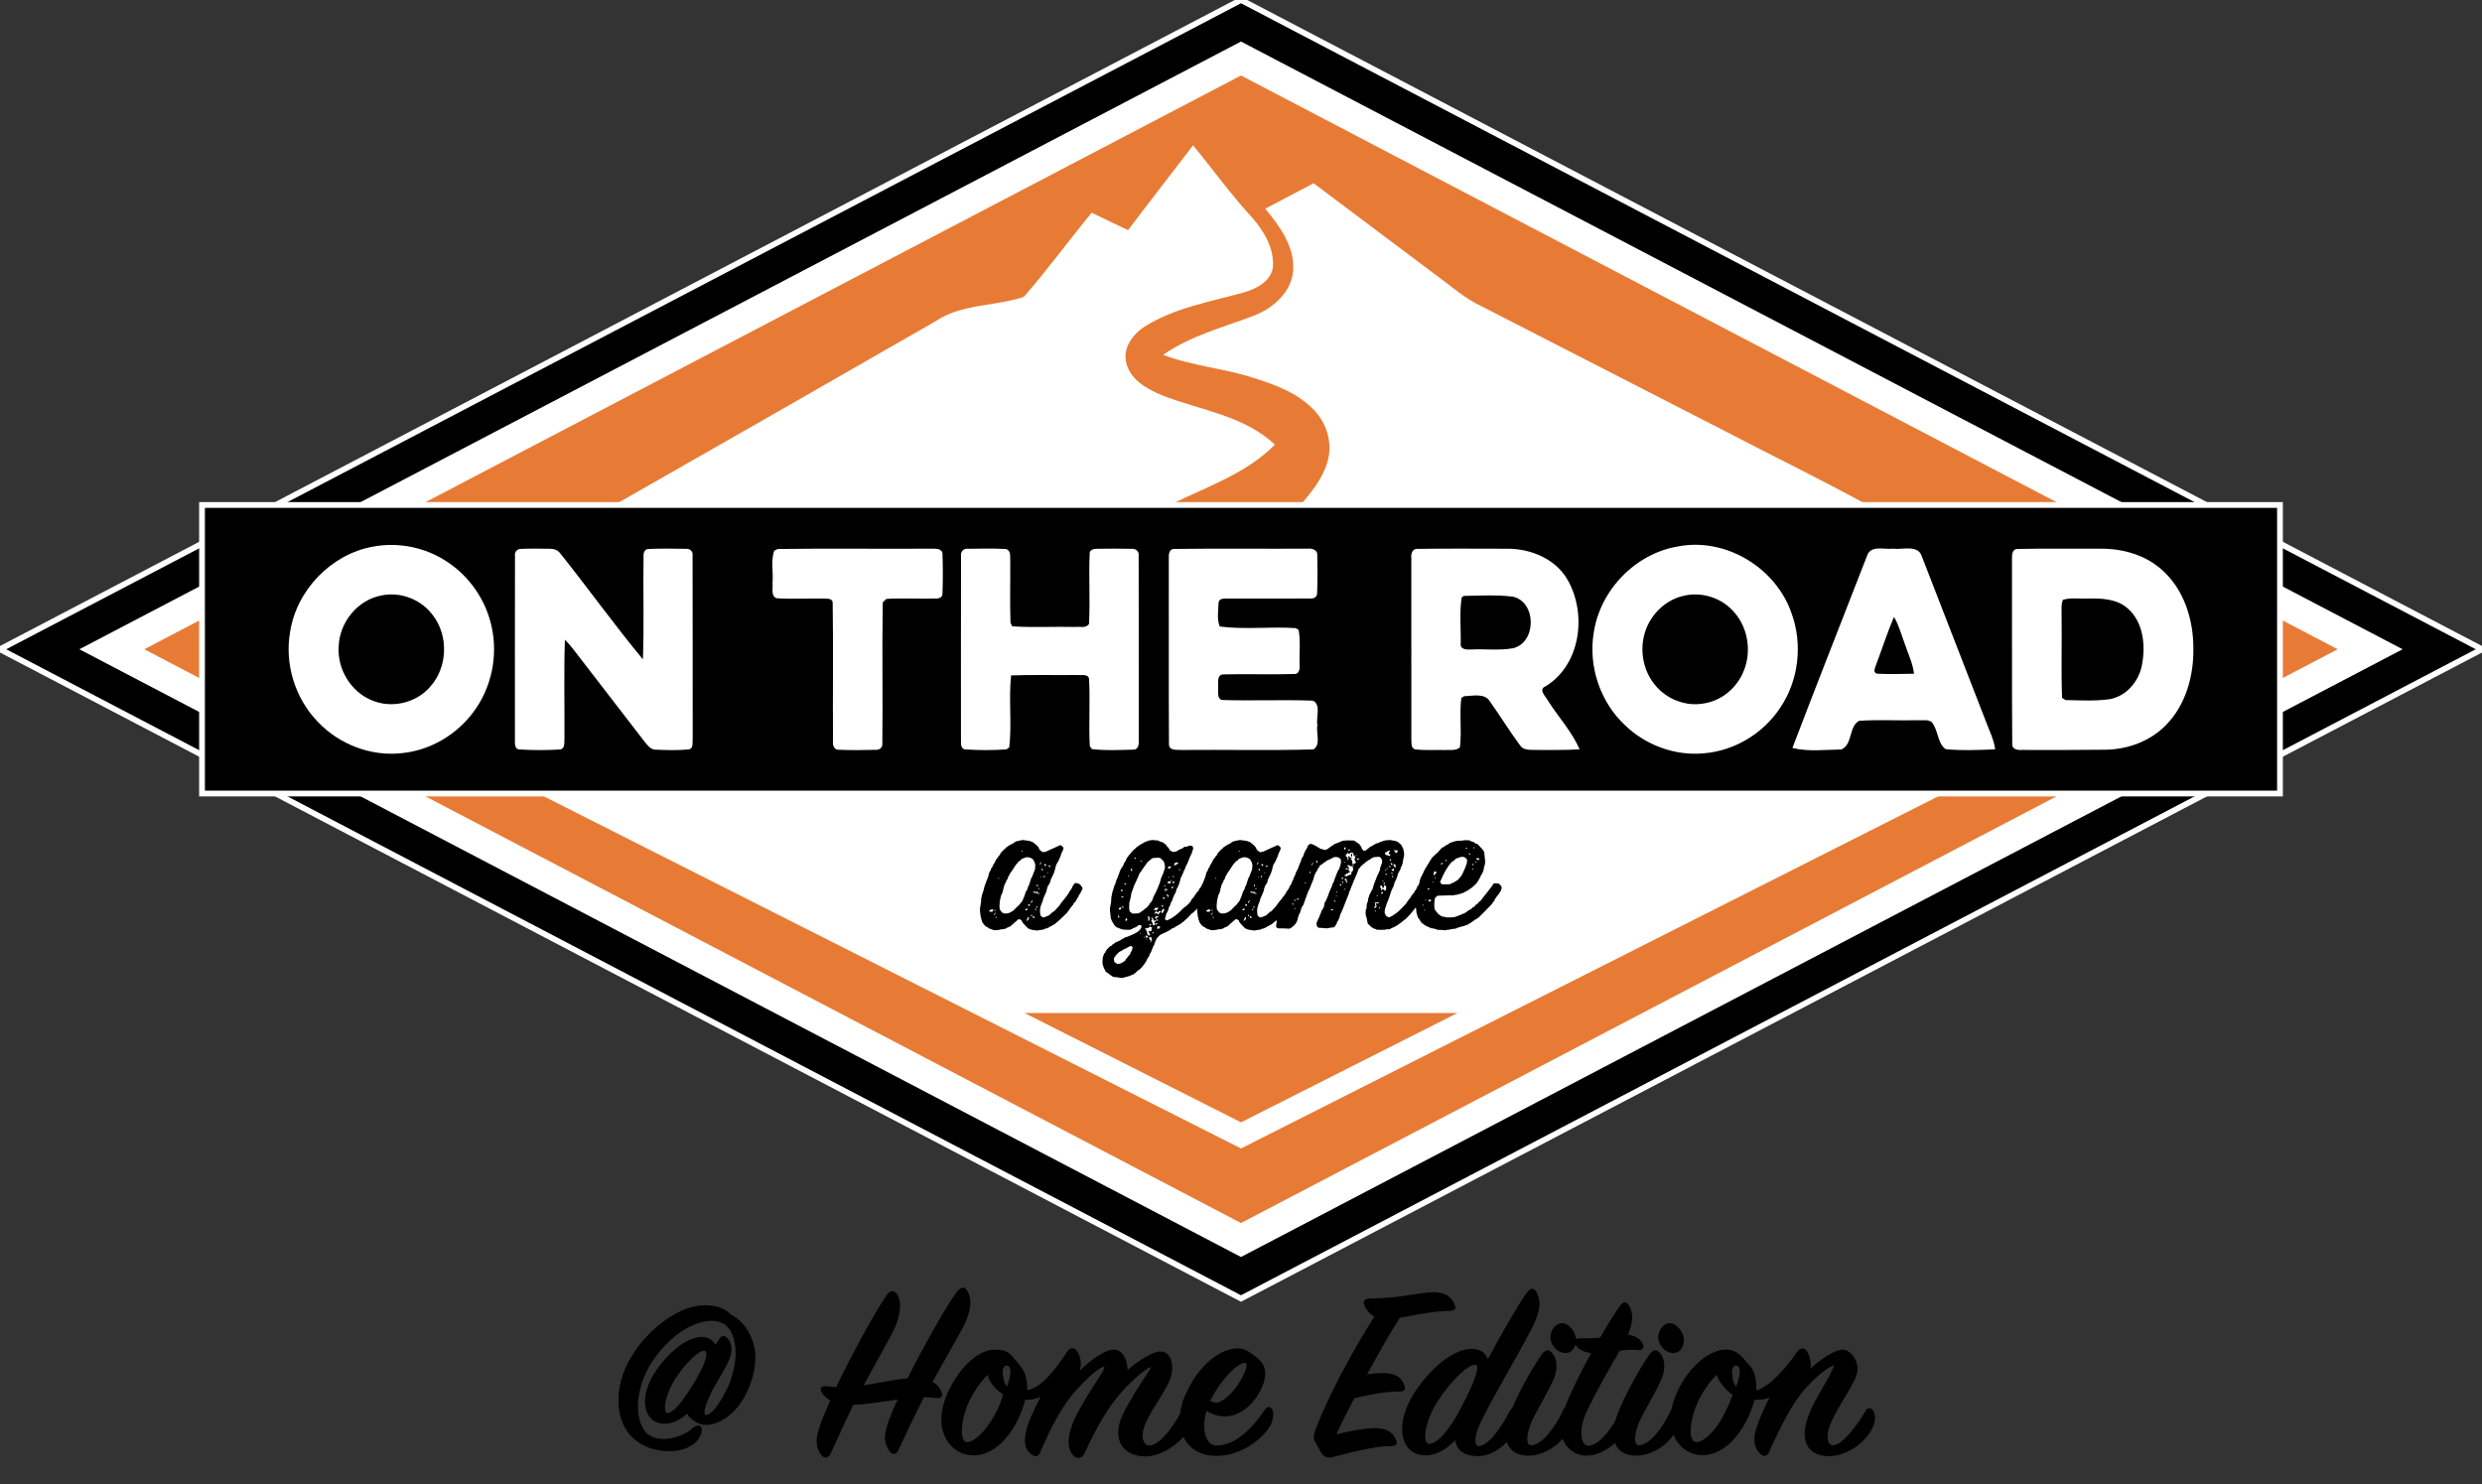 <?xml version="1.0" encoding="utf-8"?>
<!-- Generator: Adobe Illustrator 25.0.1, SVG Export Plug-In . SVG Version: 6.00 Build 0)  -->
<svg version="1.1" id="Layer_1" xmlns="http://www.w3.org/2000/svg" xmlns:xlink="http://www.w3.org/1999/xlink" x="0px" y="0px"
	 viewBox="0 0 860 514.42" style="enable-background:new 0 0 860 514.42;" xml:space="preserve">
<rect x="0" y="0" width="860" height="514.42" fill="#333333" stroke="none"/>
<style type="text/css">
	.st0{clip-path:url(#SVGID_2_);fill:#FFFFFF;}
	.st1{clip-path:url(#SVGID_2_);fill:#E77B35;}
	.st2{clip-path:url(#SVGID_2_);stroke:#FFFFFF;stroke-width:2;stroke-miterlimit:10;}
	.st3{clip-path:url(#SVGID_2_);}
</style>
<g>
	<defs>
		<rect id="SVGID_1_" x="-70" y="-69.9" width="1000" height="572"/>
	</defs>
	<clipPath id="SVGID_2_">
		<use xlink:href="#SVGID_1_"  style="overflow:visible;"/>
	</clipPath>
	<path class="st0" d="M-139.99-54.75c18.53-0.26,37.08,0,55.62-0.12c1.55,0.09,3.87-0.38,4.56,1.5c0.21,5.01,0.19,10.05,0.01,15.07
		c-0.02,1.28-1.46,1.77-2.53,1.64c-5.99,0.2-11.99-0.21-17.97,0.15c-0.33,0.31-0.98,0.93-1.31,1.24
		c-0.32,17.28,0.05,34.59-0.17,51.88c0.07,1.35-1.3,2.19-2.53,2.02c-4.42,0.14-8.86,0.16-13.29-0.02c-1.65,0.18-2.41-1.55-2.2-2.94
		c-0.13-16.89,0.14-33.78-0.12-50.66c-0.01-1.97-2.2-1.53-3.52-1.65c-5.66-0.11-11.32,0.23-16.96-0.12
		c-2.23-0.82-1.27-3.75-1.5-5.54c0.36-3.92-0.72-8.15,0.63-11.85C-140.95-54.3-140.31-54.6-139.99-54.75"/>
	<path class="st1" d="M62.97,548.84c52.09,0.1,104.19,0.06,156.29,0.02c-25.98,12.32-52.12,24.3-78.15,36.52
		C115.08,573.16,88.92,561.21,62.97,548.84"/>
	<polygon class="st2" points="860,225 430,450 0,225 430,0 	"/>
	<polygon class="st0" points="832.5,225 430,435.61 27.5,225 430,14.39 	"/>
	<polygon class="st1" points="810,225 430,423.84 50,225 430,26.16 	"/>
	<polygon class="st0" points="430,398 673.5,275 186.5,275 	"/>
	<polygon class="st1" points="430,388.94 505,351.06 355,351.06 	"/>
	<path class="st3" d="M365.94,299.78l-0.46,1.82l-0.46,1.37h-0.11v0.29h-0.11v0.23h-0.17v0.29h-0.11V304l-0.46,0.86l-0.17,0.97
		l-0.17,0.11l-0.23,0.57l-0.34,0.4l-0.34,0.97l-0.23,1.03l-0.68,1.6l-0.4,0.86l-0.23,0.91l-0.63,1.6l-0.23,0.97l-0.06,1.03
		l0.11,1.03l0.23,0.63l0.34,0.06l0.11,0.29h0.68l1.65-0.68l1.42-1.25l0.4-0.17l1.25-1.37l0.57-0.63l0.51-0.8l0.97-1.2l0.28-0.23
		l0.11-0.4l0.29-0.11l0.11-0.4l0.29-0.11l0.11-0.4l0.51-0.51l0.06-0.34l0.97-1.37l0.34-0.8l0.57-0.86l0.34-0.23l0.85,0.06l0.8,0.4
		l0.8,1.08l0.06,0.46l-0.8,1.6l-0.51,0.68v0.23l-0.46,0.74l-0.17,0.12v0.28h-0.11l-0.11,0.4l-1.08,1.25l-0.06,0.34l-0.23,0.11
		l-0.23,0.4l-0.4,0.34v0.23l-0.51,0.51l-0.06,0.34l-0.23,0.11l-0.46,0.68l-1.37,1.31l-1.31,1.25l-1.48,1.25l-0.17,0.17l-0.34,0.06
		v0.11h-0.23v0.17h-0.28l-0.11,0.23l-0.34,0.06l-0.74,0.46l-0.86,0.34l-0.4,0.06l-0.57,0.29l-1.71,0.23l-0.17,0.11l-1.82-0.23
		l-0.86-0.23l-0.74-0.34l-1.31-1.37l-0.74-0.91l-0.06-0.4l-0.8-0.51l-0.4,0.11l-1.43,1.2l-1.31,1.2l-1.2,0.51l-0.17,0.17l-0.91,0.29
		l-1.31,0.11v0.11l-1.65,0.17l-0.91-0.12l-0.11-0.17l-0.68-0.11v-0.11h-0.23v-0.11h-0.29v-0.17h-0.23v-0.11l-0.8-0.4l-0.86-0.85
		l-0.06-0.29l-0.34-0.29l-0.17-0.74l-0.12-0.11l-0.11-0.8l-0.12-0.11l-0.23-1.71l-0.06-1.03l0.23-1.77l0.17-0.97v-0.85l0.4-1.71
		l0.4-1.14l0.4-1.6l0.63-1.71l0.63-1.6l0.34-1.37l0.51-0.85l0.17-0.63l0.34-0.34l0.34-0.86l0.4-0.57l0.8-1.59l0.4-0.29l0.17-0.46
		l0.34-0.29l0.68-1.14l1.25-1.25l0.23-0.11l0.4-0.51l0.34-0.06l0.11-0.29l0.4-0.06l0.23-0.34l0.34-0.06l0.17-0.17l0.51-0.11
		l0.11-0.23l0.29-0.06l0.11-0.23h0.23l0.29-0.29l1.71-0.4l0.85-0.11l1.82,0.23l0.8,0.17v0.11l0.63,0.11l1.42,1.14l0.63,0.68
		l0.23,0.4l0.06,0.34l0.29,0.17v0.23l1.14,0.68l0.34-0.17h0.46l1.42-0.68l3.31-1.48l0.17-0.11h0.46l0.63,0.57l0.23,0.34l-0.23,0.86
		l-0.46,0.91l-0.4,1.2l-0.74,1.65l-0.74,1.25L365.94,299.78z M342.69,315.51l0.06,0.23l0.34,0.17v0.11l0.74-0.11l0.29-0.17
		l-0.11-0.63l-0.51,0.06l-0.63,0.34H342.69z M344.4,317.17l0.17-0.06l0.06-0.29l0.34-0.29l0.06-0.17l-0.11-0.06l-0.46,0.46
		l-0.06,0.23V317.17z M344.51,315.63l0.46-0.06l0.06-0.17l-0.4-0.11l-0.11,0.17V315.63z M344.91,317.96l0.51,0.11l-0.11-0.34
		l-0.4,0.11V317.96z M345.82,304.51h0.34l0.06-0.23h-0.29L345.82,304.51z M354.71,297.45h-0.28v0.12h-0.23v0.11h-0.29l-0.34,0.57
		l-0.4,0.11l-1.2,1.37l-1.03,1.6l-1.03,1.48l-0.23,0.57h-0.17v0.29l-0.17,0.06l-0.11,0.68l-0.46,0.68l-0.23,0.63l-0.46,0.8
		l-0.46,1.65l-0.17,0.91l-0.57,1.25l-0.4,1.71l-0.17,1.77l0.06,1.14l0.34,0.68l0.63,0.68l0.74,0.28l1.03-0.06l1.2-0.4l0.11-0.23
		h0.29l0.17-0.28h0.23l0.68-0.74l0.17-0.06v-0.11l1.31-1.25l0.97-1.25l0.68-1.6l0.57-1.71l0.28-0.34l0.34-0.8v-0.23l0.23-0.34v-0.23
		l0.17-0.11l0.57-1.82l0.29-0.8l0.23-0.34l0.68-1.77l0.34-0.8l0.11-1.6l-0.11-0.23l-0.06-0.63l-0.28-0.29l-0.11-0.4l-0.28-0.4
		l-0.74-0.46l-0.91-0.23h-0.63l-0.85,0.29L354.71,297.45z M354.31,295.11v-0.23l-0.28-0.11l-0.06,0.23l0.17,0.11H354.31z
		 M355.22,315.4l0.46,0.11l0.46-0.51l-0.17-0.11l-0.46,0.06l-0.29,0.34V315.4z M355.85,318.76l-0.23,0.11l0.11,0.23l0.4-0.17
		l0.28-0.34l0.11-0.63l-0.4-0.11l-0.23,0.8L355.85,318.76z M356.25,313.46l0.06,0.46l0.23,0.06l0.17-0.11l0.17-0.4l-0.17-0.11
		l-0.34,0.06L356.25,313.46z M357.16,312.78l0.17,0.11l0.17-0.06l0.29-0.8h-0.23l-0.11,0.11l0.06,0.11l-0.34,0.4V312.78z
		 M357.16,317.56l0.46-0.23l0.06-0.17l-0.23-0.23l-0.29,0.46V317.56z M358.47,318.19l-0.11-0.46l-0.28-0.29h-0.11l-0.11,0.23
		l0.06,0.34l0.4,0.17H358.47z M357.96,309.07l0.51,0.4h0.74l0.34,0.23l0.57,0.11v-0.23l-0.57-0.23l-0.17-0.34l-0.17-0.11l-0.17,0.23
		l-0.17,0.06l-0.74-0.34l-0.11,0.11L357.96,309.07z M358.99,315.51l-0.06-0.63l-0.17,0.06l-0.11,0.4l0.17,0.17H358.99z
		 M358.99,314.6l0.46-0.11l0.06-0.4l-0.4,0.17l-0.11,0.23V314.6z M359.61,307.13v-0.51h-0.4l0.06,0.46l0.17,0.06H359.61z
		 M359.73,308.16h0.29l0.11-0.4h-0.23l-0.17,0.29V308.16z M360.24,299.5l0.11,0.06l0.17-0.11l0.4-0.68h-0.17l-0.51,0.57V299.5z
		 M360.75,304.17l0.11-0.23l-0.11-0.17l-0.11,0.29L360.75,304.17z M361.04,301.44v0.28h0.4l-0.28-0.63l-0.23-0.06l-0.11,0.23
		l0.17,0.11L361.04,301.44z M361.55,303.89l0.11,0.11h0.23l0.17-0.17v-0.23l-0.23-0.12l-0.23,0.29L361.55,303.89z M361.84,299.61
		v0.28l0.51,0.23l0.11-0.29l-0.17-0.4l-0.11-0.06l-0.06,0.11l-0.23,0.06L361.84,299.61z M362.86,302.35v0.23h0.23v-0.34
		L362.86,302.35z M363.2,300.13l0.4,0.29l0.4-0.11l-0.17-0.34l-0.57,0.11L363.2,300.13z"/>
	<path class="st3" d="M413.24,293.34l0.23,0.63l-0.57,1.83l-0.17,0.17l-0.06,0.4l-0.17,0.17l-0.63,1.6l-0.74,1.71l-0.23,0.29
		l-0.17,0.68l-0.46,0.8l-0.23,0.74l-0.17,0.17l-0.11,0.63h-0.17l-0.29,0.85l-0.17,0.17l-0.29,1.31l-0.17,0.11v0.46l-0.68,1.6
		l-0.29,0.4l-0.34,1.31l-0.51,0.8l-0.17,0.57l-0.17,0.17l-0.34,1.2l-0.4,0.57l-0.34,1.14l-0.29,0.34l-0.46,1.54l-0.4,0.68
		l-0.34,0.86v0.4l-0.29,0.63l0.06,0.29l0.23,0.23l0.46,0.17l1.59-0.8l1.48-1.03l1.37-1.2l1.31-1.31l1.14-0.85l0.91-0.91l0.63-0.91
		v-0.23l0.85-0.86l0.11-0.34l0.34-0.34l0.46-0.8l0.63-0.57l0.34-0.74l0.57-0.74l0.4-0.8l0.34-0.4l0.85-0.23l0.4,0.06l0.74,0.57
		l0.46,0.63l0.23,0.85l-0.28,0.68l-0.51,0.8l-0.34,0.34l-0.74,1.25l-0.06,0.34h-0.17l-0.17,0.46l-0.34,0.23l-0.51,0.8l-0.63,0.63
		v0.17l-1.2,1.42l-1.31,1.25l-0.4,0.23l-1.25,1.37l-1.42,1.25l-0.11,0.06l-0.06,0.23l-0.4,0.11l-0.28,0.34l-1.54,0.91l-0.4,0.17
		l-0.28,0.34h-0.23v0.11h-0.29v0.11l-0.51,0.11l-0.29,0.34l-0.63,0.23l-0.11,0.23h-0.23v0.11l-0.97,0.46l-1.65,0.74v0.11h-0.23
		l-1.2,1.25l-0.74,1.71l-0.06,0.4l-0.46,0.8l-0.68,1.77l-0.46,0.74l-0.23,0.74l-0.46,0.57l-0.06,0.34l-0.34,0.34v0.23l-0.68,1.08
		l-0.85,1.14l-1.08,1.08l-0.34,0.06l-0.63,0.68l-0.91,0.74l-1.54,0.63l-1.82,0.51l-0.8,0.17l-1.82-0.29l-0.97-0.06l-0.68-0.34
		l-0.11-0.23h-0.23l-0.34-0.34l-0.34-0.17l-0.29-0.34l-0.34-0.11l-0.57-0.51l-0.06-0.34l-0.46-0.74l-0.17-0.74l-0.17-0.23
		l-0.11-0.91l0.11-1.82l0.51-1.37l0.34-0.23l0.11-0.4l0.46-0.74l1.2-1.14l0.4-0.11l0.46-0.57h0.29l0.11-0.29h0.23l0.17-0.29
		l0.4-0.06l0.29-0.23l0.8-0.29l0.17-0.17h0.28l0.11-0.28h0.23l0.28-0.29l0.4-0.06l0.34-0.34l0.8-0.23l1.71-0.68l1.37-0.68l0.74-0.46
		l0.63-0.57l0.51-0.8l0.06-0.63l-0.17-0.17l-0.4-0.11l-0.46,0.06l-0.51,0.46l-0.8,0.4l-0.46,0.11l-0.57,0.4l-0.8,0.23l-1.82-0.06
		l-0.97-0.17l-1.25-0.51l-0.4-0.11l-0.91-0.91l-0.11-0.4l-0.29-0.11v-0.29h-0.11v-0.23h-0.11v-0.29h-0.17v-0.23l-0.29-0.63l-0.23-2
		l-0.11-0.91l0.06-0.85l0.34-1.83l0.11-1.71l0.34-1.77l0.57-1.77l0.23-0.8l0.17-0.17l0.46-1.54l0.46-0.97l0.11-0.57h0.12l0.57-1.71
		l0.57-1.03l0.28-0.23v-0.29h0.11v-0.23h0.17l0.23-0.74l0.63-0.97v-0.23h0.17v-0.29h0.11v-0.23l1.08-1.42l1.2-1.37l1.37-1.2
		l1.54-1.03l0.85-0.4l0.28-0.29l0.4-0.06l0.86-0.34l1.25-0.23l1.94,0.17l0.34,0.06l0.11,0.17l1.42,0.46l0.34,0.34l0.34,0.17
		l0.51,0.51l0.11,0.34l0.23,0.11l0.63,0.86v0.28l1.2,0.68l0.97-0.11l0.46-0.17l0.11-0.17l1.31-0.63l0.34-0.11v-0.11h0.28l0.46-0.46
		l0.85-0.06l0.8-0.34h0.91L413.24,293.34z M391.7,327.82l-1.71,0.91l-0.74,0.34l-0.74,0.51l-0.46,0.17v0.11h-0.23l-1.25,1.25
		l-0.11,0.34l-0.29,0.17l-0.23,0.74l0.17,0.97l0.28,0.29l0.23,0.06l0.34,0.28l0.4,0.11l0.86-0.17l0.91-0.46l0.29-0.29l0.34-0.06
		l0.28-0.57l1.14-1.42l0.34-0.34l0.23-0.68l0.46-0.74l0.23-0.97l-0.17-0.34l-0.46-0.23H391.7z M387.43,318.02l0.29-0.06l0.11-0.28
		l-0.06-0.23l-0.23-0.23l-0.12,0.17V318.02z M387.65,315.17l0.4,0.06l0.4-0.23l0.11-0.46h-0.63l-0.29,0.46V315.17z M388.34,308.45
		v0.29l0.46,0.11l0.17-0.11v-0.29l-0.23-0.11l-0.34,0.06L388.34,308.45z M389.25,310.78l-0.17-0.11h-0.51l-0.06,0.17l0.29,0.23
		l0.46-0.17V310.78z M389.25,314.66l-0.06-0.46l-0.34-0.34v0.57l0.28,0.23H389.25z M389.59,306.28v0.17l0.68,0.06l-0.17-0.34
		l-0.23-0.06l-0.23,0.11L389.59,306.28z M389.88,319.05l0.4,0.06l0.17-0.11l0.17-0.46h-0.11l-0.23-0.29h-0.17l-0.17,0.68
		L389.88,319.05z M391.13,303.54l-0.28-0.11l-0.06,0.23l0.17,0.11l0.17-0.11V303.54z M398.37,298.13l-0.68,0.57l-1.08,1.48
		l-0.86,1.2l-0.46,0.74l-0.34,0.34l-0.68,1.6l-0.74,1.65l-0.57,1.2l-0.57,1.65l-0.34,0.8l-0.29,1.71l-0.46,1.77l-0.06,1.88
		l0.11,0.85l0.23,0.46l0.63,0.4l0.12,0.17l1.99-0.06l0.68-0.28l1.43-1.03l0.28-0.34h0.23l1.25-1.31l0.06-0.34l0.57-0.57l0.51-0.85
		l0.34-1.03l0.8-1.54l0.74-1.65l0.63-1.6l0.51-1.77l0.68-1.54l0.57-1.71l0.06-0.91l-0.11-0.23v-0.4l-0.29-0.8l-0.29-0.4l-0.97-0.91
		l-0.91-0.11l-1.77,0.17l-0.85,0.68L398.37,298.13z M391.93,301.89l0.34-0.11v-0.46l-0.29-0.4l-0.17-0.06l0.12,0.91V301.89z
		 M393.07,297.62h0.29l0.28-0.29l-0.23-0.11l-0.23,0.06l-0.12,0.17V297.62z M395.29,323.43l-0.4-0.11l0.06,0.23h0.34V323.43z
		 M395.18,298.53h0.46l0.06-0.29h-0.29l-0.23,0.17V298.53z M396.32,324.86l0.4,0.11l-0.06-0.23l-0.23-0.17l-0.06,0.17L396.32,324.86
		z M397.86,321.61l-0.46-0.11l0.06,0.17l-0.23,0.06l-0.4-0.11v0.29l0.4,0.51l-0.06,0.17l0.29,0.34v0.51l0.29,0.63l0.57,0.11
		l0.23-0.11l-0.57-1.2l0.17-0.34l0.4,0.23l0.51-0.23l-0.12-0.23l0.23-0.91l-0.91-0.29l-0.28,0.51H397.86z M397.74,324.86l-0.06-0.46
		l-0.74-0.23l0.06,0.51l0.34,0.29l0.29-0.06L397.74,324.86z M397.12,325.49h0.23v-0.23h-0.23V325.49z M397.63,317.74l0.34,0.8
		l-0.17,0.17l0.06,0.34h0.4l0.06-0.91l-0.17-0.51l-0.46,0.06L397.63,317.74z M398.14,324.86l0.17,0.57l-0.06,0.17l0.51,0.28
		l-0.23,0.63h0.28l0.06-0.51l0.23-0.06l0.06-0.11l-0.17-0.68l0.06-0.29l-0.68-0.11L398.14,324.86z M398.26,320.36v0.23l0.17,0.11
		h0.34l0.11-0.51l-0.51,0.11L398.26,320.36z M399.17,318.48v0.28l-0.29,0.29l0.34,0.51l0.34,1.14l0.29-0.06l0.34-0.23l0.51-0.06
		l0.28-0.17v-0.23l-0.28-0.06l-0.34,0.23l-0.28,0.06l-0.17-0.4h0.11l0.06-0.23l0.46-0.4l0.06-0.23l-0.17-0.11l-0.63,0.34l-0.34-0.91
		l-0.4-0.34l-0.12,0.17L399.17,318.48z M399.28,323.55l0.23-0.06l0.06-0.17l0.17-0.06l0.06-0.23h-0.29l-0.17,0.11l-0.06,0.29V323.55
		z M399.68,315.46l0.63-0.17l0.4,0.17l0.51-0.46l0.12-0.34l-0.17-0.11l-0.68,0.11l-0.4-0.11l0.11,0.23l-0.46,0.57L399.68,315.46z
		 M400.08,316.82l0.23-0.29l0.63-0.06l0.23,0.4l0.17,0.11l0.46-0.74l0.23-0.06l0.17-0.23l-0.06-0.17h-0.63l-0.17,0.4h-0.34
		l-0.28-0.51h-0.12l-0.63,0.97l0.06,0.11L400.08,316.82z M400.59,318.42l0.17-0.11l0.17-0.46l0.17-0.11h0.34l0.06-0.11l-0.46-0.17
		l-0.51,0.11l-0.34,0.46l0.23,0.34L400.59,318.42z M401.22,319.16l-0.11-0.46l-0.29-0.17l-0.11,0.23l0.23,0.34l0.17,0.06H401.22z
		 M400.82,321.72l0.23,0.11h0.46l0.34-0.23l0.17-0.4l-0.8-0.34l-0.34,0.74L400.82,321.72z M402.53,316.48l0.4-0.23l0.51-0.97
		l-0.4-0.4l-0.51,0.74l-0.11,0.4l0.06,0.34L402.53,316.48z M402.76,314.26v-0.11l0.29-0.29v-0.11l-0.4-0.11l-0.11,0.17v0.29
		l0.11,0.17H402.76z M402.93,311.41l0.28,0.17l0.34-0.29v-0.23l-0.23-0.11l-0.23,0.06l-0.17,0.28V311.41z M403.27,307.02l0.23,0.11
		l0.28-0.11v-0.11l-0.17-0.11l-0.28,0.11L403.27,307.02z M403.56,308.33h0.11v0.46l0.11,0.11l0.23-0.11l-0.06-0.46l0.23-0.11
		l0.23,0.34h0.17v-0.23l-0.63-0.4l-0.4,0.29V308.33z M404.47,310.38l0.11,0.4h0.28l0.11-0.23l-0.17-0.34l-0.63-0.34v0.23
		L404.47,310.38z M405.38,305.48h-0.68l-0.11,0.51l0.63,0.17l0.29-0.06l0.11-0.74l0.4-0.34h-0.4l-0.11,0.4L405.38,305.48z
		 M404.7,300.98h0.51l0.4-0.17l0.12-0.63l-0.86,0.17l-0.11,0.11l-0.06,0.34V300.98z M404.98,304.06l0.23,0.17v-0.34l-0.23-0.06
		V304.06z M406.01,307.82l0.17,0.06l0.34-0.29v-0.23l-0.4-0.17l-0.17,0.51L406.01,307.82z M406.23,305.6l0.06,0.29l0.17,0.17
		l0.34-0.06l0.11-0.23l-0.06-0.23h-0.57L406.23,305.6z M406.75,304.06l-0.06-0.46l-0.29-0.06l0.06,0.46l0.17,0.06H406.75z
		 M407.03,299.04l-0.23,0.63l0.11,0.28l0.23-0.06l0.28-0.28l0.51-0.11l0.23-0.29v-0.29l-0.17-0.11l-0.8,0.28L407.03,299.04z
		 M408.86,301.61v-0.23l-0.29-0.29l-0.11,0.23l0.23,0.29H408.86z"/>
	<path class="st3" d="M441.17,299.78l-0.46,1.82l-0.46,1.37h-0.11v0.29h-0.11v0.23h-0.17v0.29h-0.11V304l-0.46,0.86l-0.17,0.97
		l-0.17,0.11l-0.23,0.57l-0.34,0.4l-0.34,0.97l-0.23,1.03l-0.68,1.6l-0.4,0.86l-0.23,0.91l-0.63,1.6l-0.23,0.97l-0.06,1.03
		l0.11,1.03l0.23,0.63l0.34,0.06l0.11,0.29h0.68l1.65-0.68l1.42-1.25l0.4-0.17l1.25-1.37l0.57-0.63l0.51-0.8l0.97-1.2l0.29-0.23
		l0.11-0.4l0.29-0.11l0.11-0.4l0.29-0.11l0.11-0.4l0.51-0.51l0.06-0.34l0.97-1.37l0.34-0.8l0.57-0.86l0.34-0.23l0.85,0.06l0.8,0.4
		l0.8,1.08l0.06,0.46l-0.8,1.6l-0.51,0.68v0.23l-0.46,0.74l-0.17,0.12v0.28h-0.11l-0.11,0.4l-1.08,1.25l-0.06,0.34l-0.23,0.11
		l-0.23,0.4l-0.4,0.34v0.23l-0.51,0.51l-0.06,0.34l-0.23,0.11l-0.46,0.68l-1.37,1.31l-1.31,1.25l-1.48,1.25l-0.17,0.17l-0.34,0.06
		v0.11h-0.23v0.17h-0.29l-0.11,0.23l-0.34,0.06l-0.74,0.46l-0.85,0.34l-0.4,0.06l-0.57,0.29l-1.71,0.23l-0.17,0.11l-1.82-0.23
		l-0.86-0.23l-0.74-0.34l-1.31-1.37l-0.74-0.91l-0.06-0.4l-0.8-0.51l-0.4,0.11l-1.43,1.2l-1.31,1.2l-1.2,0.51l-0.17,0.17l-0.91,0.29
		l-1.31,0.11v0.11l-1.65,0.17l-0.91-0.12l-0.11-0.17l-0.68-0.11v-0.11h-0.23v-0.11h-0.29v-0.17h-0.23v-0.11l-0.8-0.4l-0.86-0.85
		l-0.06-0.29l-0.34-0.29l-0.17-0.74l-0.11-0.11l-0.11-0.8l-0.11-0.11l-0.23-1.71l-0.06-1.03l0.23-1.77l0.17-0.97v-0.85l0.4-1.71
		l0.4-1.14l0.4-1.6l0.63-1.71l0.63-1.6l0.34-1.37l0.51-0.85l0.17-0.63l0.34-0.34l0.34-0.86l0.4-0.57l0.8-1.59l0.4-0.29l0.17-0.46
		l0.34-0.29l0.68-1.14l1.25-1.25l0.23-0.11l0.4-0.51l0.34-0.06l0.11-0.29l0.4-0.06l0.23-0.34l0.34-0.06l0.17-0.17l0.51-0.11
		l0.11-0.23l0.29-0.06l0.11-0.23h0.23l0.29-0.29l1.71-0.4l0.86-0.11l1.82,0.23l0.8,0.17v0.11l0.63,0.11l1.42,1.14l0.63,0.68
		l0.23,0.4l0.06,0.34l0.29,0.17v0.23l1.14,0.68l0.34-0.17h0.46l1.42-0.68l3.31-1.48l0.17-0.11h0.46l0.63,0.57l0.23,0.34l-0.23,0.86
		l-0.46,0.91l-0.4,1.2l-0.74,1.65l-0.74,1.25L441.17,299.78z M417.92,315.51l0.06,0.23l0.34,0.17v0.11l0.74-0.11l0.29-0.17
		l-0.12-0.63l-0.51,0.06l-0.63,0.34H417.92z M419.63,317.17l0.17-0.06l0.06-0.29l0.34-0.29l0.06-0.17l-0.11-0.06l-0.46,0.46
		l-0.06,0.23V317.17z M419.74,315.63l0.46-0.06l0.06-0.17l-0.4-0.11l-0.11,0.17V315.63z M420.14,317.96l0.51,0.11l-0.11-0.34
		l-0.4,0.11V317.96z M421.05,304.51h0.34l0.06-0.23h-0.29L421.05,304.51z M429.94,297.45h-0.28v0.12h-0.23v0.11h-0.29l-0.34,0.57
		l-0.4,0.11l-1.2,1.37l-1.02,1.6l-1.03,1.48l-0.23,0.57h-0.17v0.29l-0.17,0.06l-0.11,0.68l-0.46,0.68l-0.23,0.63l-0.46,0.8
		l-0.46,1.65l-0.17,0.91l-0.57,1.25l-0.4,1.71l-0.17,1.77l0.06,1.14l0.34,0.68l0.63,0.68l0.74,0.28l1.03-0.06l1.2-0.4l0.11-0.23
		h0.29l0.17-0.28h0.23l0.68-0.74l0.17-0.06v-0.11l1.31-1.25l0.97-1.25l0.68-1.6l0.57-1.71l0.28-0.34l0.34-0.8v-0.23l0.23-0.34v-0.23
		l0.17-0.11l0.57-1.82l0.28-0.8l0.23-0.34l0.68-1.77l0.34-0.8l0.11-1.6l-0.11-0.23l-0.06-0.63l-0.29-0.29l-0.11-0.4l-0.29-0.4
		l-0.74-0.46l-0.91-0.23h-0.63l-0.86,0.29L429.94,297.45z M429.54,295.11v-0.23l-0.28-0.11L429.2,295l0.17,0.11H429.54z
		 M430.46,315.4l0.46,0.11l0.46-0.51l-0.17-0.11l-0.46,0.06l-0.29,0.34V315.4z M431.08,318.76l-0.23,0.11l0.11,0.23l0.4-0.17
		l0.28-0.34l0.11-0.63l-0.4-0.11l-0.23,0.8L431.08,318.76z M431.48,313.46l0.06,0.46l0.23,0.06l0.17-0.11l0.17-0.4l-0.17-0.11
		l-0.34,0.06L431.48,313.46z M432.39,312.78l0.17,0.11l0.17-0.06l0.29-0.8h-0.23l-0.11,0.11l0.06,0.11l-0.34,0.4V312.78z
		 M432.39,317.56l0.46-0.23l0.06-0.17l-0.23-0.23l-0.29,0.46V317.56z M433.71,318.19l-0.12-0.46l-0.29-0.29h-0.11l-0.11,0.23
		l0.06,0.34l0.4,0.17H433.71z M433.19,309.07l0.51,0.4h0.74l0.34,0.23l0.57,0.11v-0.23l-0.57-0.23l-0.17-0.34l-0.17-0.11l-0.17,0.23
		l-0.17,0.06l-0.74-0.34l-0.11,0.11L433.19,309.07z M434.22,315.51l-0.06-0.63l-0.17,0.06l-0.11,0.4l0.17,0.17H434.22z
		 M434.22,314.6l0.46-0.11l0.06-0.4l-0.4,0.17l-0.11,0.23V314.6z M434.84,307.13v-0.51h-0.4l0.06,0.46l0.17,0.06H434.84z
		 M434.96,308.16h0.29l0.11-0.4h-0.23l-0.17,0.29V308.16z M435.47,299.5l0.11,0.06l0.17-0.11l0.4-0.68h-0.17l-0.51,0.57V299.5z
		 M435.98,304.17l0.11-0.23l-0.11-0.17l-0.11,0.29L435.98,304.17z M436.27,301.44v0.28h0.4l-0.29-0.63l-0.23-0.06l-0.11,0.23
		l0.17,0.11L436.27,301.44z M436.78,303.89l0.11,0.11h0.23l0.17-0.17v-0.23l-0.23-0.12l-0.23,0.29L436.78,303.89z M437.07,299.61
		v0.28l0.51,0.23l0.11-0.29l-0.17-0.4l-0.11-0.06l-0.06,0.11l-0.23,0.06L437.07,299.61z M438.09,302.35v0.23h0.23v-0.34
		L438.09,302.35z M438.44,300.13l0.4,0.29l0.4-0.11l-0.17-0.34l-0.57,0.11L438.44,300.13z"/>
	<path class="st3" d="M486.71,318.7l-1.25,1.03l-1.48,1.03l-1.25,0.68l-0.46,0.11l-0.4,0.29l-0.63,0.23l-0.97-0.06l-0.17,0.17
		l-1.82,0.06l-1.37-0.06l-0.11-0.17l-0.8-0.23l-0.85-0.51l-1.25-1.25l-0.34-1.82l-0.29-0.91l-0.11-0.85l0.11-1.25l0.17-0.11
		l0.17-1.82l0.34-0.86l0.11-0.91l0.57-1.71l0.46-0.68l0.11-0.46l0.29-0.28v-0.23h0.11l0.46-1.71l0.68-1.71l0.57-1.48l0.17-0.17
		l0.06-0.34h0.11l0.17-0.68l0.28-0.34l0.11-0.91l0.63-1.71l0.06-0.91l-0.4-0.85l-0.57-0.4l-1.82,0.11l-1.14,0.51l-0.11,0.29
		l-0.34,0.06l-1.54,1.03l-0.23,0.34l-0.4,0.17l-0.29,0.4l-0.34,0.11l-0.17,0.17l-0.06,0.28l-0.34,0.23l-0.06,0.29l-0.34,0.23
		l-0.57,1.6l-0.74,1.65l-0.11,0.4l-0.29,0.4v0.23l-0.34,0.74l-0.17,0.68l-0.29,0.29v0.4l-0.29,0.34v0.4l-0.46,0.8l-0.11,0.63
		l-0.68,1.65l-0.68,1.77l-0.68,1.71l-0.68,1.59l-0.23,0.34l-0.28,1.08l-0.51,1.25l-0.29,0.29l-0.23,0.8l-0.8,1.14l-1.71,0.23
		l-0.85,0.17l-1.88-0.17h-0.8l-0.4-0.17l-0.34-0.34l-0.23-1.14l0.17-0.11l0.06-0.4l0.74-1.6l0.68-1.65l0.17-0.63l0.29-0.29
		l0.46-0.86l0.34-1.65l0.29-0.34l0.74-1.71l0.63-1.71l0.74-1.65l0.29-0.97l0.4-0.68l0.57-1.65l0.63-1.6l0.17-0.46l0.17-0.11
		l0.06-0.4l0.29-0.23l0.51-1.65l0.17-0.97l-0.17-0.86l-0.57-0.51l-0.91-0.23l-0.8,0.06l-1.54,0.8l-0.8,0.34l-1.54,1.08l-1.14,0.8
		l-0.06,0.34l-0.51,0.63l-0.34,0.8l-0.4,0.51l-0.11,0.4l-0.28,0.4l-0.46,1.65l-0.68,1.65l-0.68,1.71l-0.4,0.74l-0.63,1.71l-0.57,1.6
		l-0.51,1.48l-0.34,0.29v0.23l-0.29,0.4l-0.46,1.6l-0.46,0.85l-0.17,0.69l-0.11,0.11l-0.17,0.91l-0.34,0.8l-0.4,0.63l-0.68,0.74
		l-0.74,0.57l-0.68,0.34l-1.82-0.11h-1.82l-0.63-0.17l-0.23-0.29l-0.11-0.4l0.23-1.42l-0.11-0.57l0.46-0.74l0.68-1.71l0.8-1.71
		l0.51-1.6l0.74-1.77l0.17-0.23l0.06-0.4l0.8-1.65l0.63-1.6l0.4-1.2l0.11-0.46l0.63-1.42l0.17-0.63l0.17-0.11l0.63-1.71l0.46-0.74
		l0.63-1.77l0.46-0.97l0.11-0.63l0.17-0.17l0.06-0.4l0.34-0.34l0.63-1.71l0.91-1.54l0.11-0.4l0.17-0.17l0.06-0.34l0.4-0.11
		l0.17-0.23l0.91,0.17l1.54,0.8l0.34,0.29h0.29v0.11l0.4,0.28l1.71,0.51l0.91-0.34l0.68-0.57l0.4-0.17l0.28-0.34l0.63-0.29
		l0.29-0.34h0.23v-0.11l0.34-0.06l1.65-0.68l0.86-0.34l1.77-0.11l1.77,0.06h0.23l0.91,0.57l0.11,0.17h0.23l0.29,0.34l0.4,0.17
		l0.11,0.4l0.34,0.29l0.34,0.85l0.51,0.68l0.23,0.11l0.74-0.23l1.31-1.08l1.14-0.63l1.08-0.63l0.91-0.23l0.29-0.23l1.77-0.57
		l1.65-0.17l1.82,0.29l1.03,0.34l1.31,1.2v0.23l0.51,0.8l0.34,1.54v0.97l-0.4,1.94l-0.17,1.14l-0.17,0.06l-0.11,0.68l-0.23,0.17
		l-0.17,0.74l-0.86,1.6l-0.4,1.42l-0.06,0.17h-0.11l-0.11,0.63l-0.29,0.29v0.29h-0.11l-0.51,1.65v0.11h-0.11v0.29h-0.17v0.23h-0.11
		v0.29h-0.11l-0.51,1.48l-0.63,1.88l-0.68,1.71l-0.57,1.71l-0.17,1.25l0.34,0.85l0.29,0.4l0.63,0.4h0.46l0.85-0.4l1.54-1.03
		l1.31-1.14l1.31-1.37l0.63-0.63l0.46-0.74l0.29-0.28l0.17-0.4l0.63-0.68l0.4-0.74l1.03-1.25v-0.29h0.11l0.06-0.23l0.34-0.28
		l0.51-1.14l0.51-0.68l0.68-0.57l0.51-0.17l0.8,0.17l0.68,0.63l0.23,0.34l0.06,0.57l0.11,0.17l-0.11,0.8l-0.63,1.2l-0.29,0.11
		l-0.06,0.34l-0.4,0.29l-0.57,1.08l-0.57,0.74l-0.06,0.4l-0.34,0.28l-1.03,1.42l-1.2,1.54l-1.25,1.42l-1.25,1.25l-0.06,0.11
		L486.71,318.7z M447.73,313.23l0.46,0.34l0.17-0.17l-0.51-0.4l-0.06,0.06L447.73,313.23z M448.64,312.21l0.23-0.34l-0.23-0.17
		l-0.29,0.29l0.11,0.17L448.64,312.21z M448.64,314.94l0.23,0.11v-0.34l-0.23-0.06V314.94z M449.26,311.69l0.4,0.17l0.29-0.29v-0.11
		l-0.23-0.11l-0.4,0.23L449.26,311.69z M452.11,306.05l0.29,0.11l0.11-0.29l-0.29-0.11l-0.06,0.17L452.11,306.05z M454.05,302.69
		l0.06-0.51l-0.17-0.17l-0.11,0.23v0.34L454.05,302.69z M454.68,299.21v0.23l-0.29,0.06l-0.06,0.17l0.34,0.17v-0.29l0.4-0.34v-0.17
		l-0.29,0.11L454.68,299.21z M455.99,298.42l0.51,0.8v-0.91l-0.46,0.06L455.99,298.42z M461.18,315.17v0.23l0.51,0.17l0.23-0.4
		l-0.23-0.11l-0.46,0.06L461.18,315.17z M462.32,312.49l0.29-0.06l0.11-0.17l-0.17-0.28h-0.11l-0.11,0.34V312.49z M463.34,309.13
		l-0.34-0.11l-0.06,0.23l0.23,0.12l0.17-0.12V309.13z M462.94,310.67h0.29v-0.23h-0.29V310.67z M464.25,306.56v0.23l0.11,0.11h0.28
		l0.11-0.11l-0.11-0.4h-0.28v0.11L464.25,306.56z M465.16,304.74l0.23-0.4v-0.23l-0.17-0.06l-0.29,0.17v0.4L465.16,304.74z
		 M465.39,306.05v-0.51h-0.34l0.06,0.4l0.17,0.11H465.39z M465.79,294.43l0.4-0.17l0.11-0.51l-0.4-0.11l-0.23,0.57L465.79,294.43z
		 M466.08,298.81l-0.4-0.11v0.23h0.4V298.81z M465.68,308.33h0.23l0.17-0.34h-0.28l-0.11,0.23V308.33z M468.01,300.24l-0.29-0.29
		l-0.57-0.17l-0.34,0.17v0.23l0.51,0.06v1.54l0.51,0.29l-0.06,0.23l-0.46,0.06l-0.23,0.34h-0.51l-0.06,0.23l-0.57,0.28l-0.06,0.4
		l0.29-0.06l0.63,0.17l0.23-0.34l0.68-0.23l0.29,0.06l0.28-0.51l-0.06-0.4l0.63-0.68l-0.06-0.91l-0.17-0.63l-0.51,0.17H468.01z
		 M465.91,304.63l0.06,0.29l0.46,0.46v0.29l0.28,0.23l0.11-0.11v-0.23l-0.23-0.4l-0.06-0.57l-0.11-0.11l-0.46,0.11L465.91,304.63z
		 M468.01,295.45l-0.29,0.34l-0.4,0.17l-0.17-0.4l-0.23,0.06l-0.51,0.51l-0.11,0.46l0.11,0.23l0.51,0.34l0.06,0.51l-0.29,0.46
		l0.4-0.17l0.23-0.34l-0.17-0.8l0.23-0.11l0.23,0.06l0.17,0.4l0.23,0.23v-0.11l0.23-0.17l0.17,0.34l-0.34,0.23l-0.06,0.23l0.4,0.11
		l0.11,0.23l0.06,0.97l0.29,0.34l0.68-0.51h0.4l-0.06-0.23l-0.4-0.46v-0.46l-0.23-0.29l0.06-0.17l0.23-0.06l0.11-0.4l-0.63-0.63
		l-0.11-0.46l0.11-0.23l-0.85-0.23H468.01z M466.3,300.98v0.23l0.4,0.17l0.29-0.17v-0.23l-0.46-0.11L466.3,300.98z M467.22,294.82
		h0.28l0.17-0.11l0.06-0.29l-0.4-0.11l-0.11,0.34V294.82z M468.53,295.85v1.03h-0.23l-0.23-0.51l0.17-0.46l0.17-0.06H468.53z
		 M469.04,300.07l-0.06-0.23l-0.23-0.06l-0.23,0.17l0.4,0.11H469.04z M469.67,296.48l0.4-0.11v-0.11h-0.29L469.67,296.48z
		 M470.07,297.9l0.63,0.11l0.11-0.17v-0.46l-0.46,0.17l-0.23,0.23L470.07,297.9z M476.91,312.89l-0.4-0.17l-0.23,0.06l0.23,0.46
		l-0.11,0.17l0.23,0.63l-0.4,0.17l-0.11,0.34l0.23,0.11l0.34-0.17l0.34-0.46l-0.4-0.91h0.51l0.57-0.23l0.11-0.17l-0.23-0.11
		l-0.46,0.06L476.91,312.89z M476.5,315.85h0.29v-0.29h-0.29V315.85z M477.02,310.55h0.29v-0.29h-0.29V310.55z M477.82,314.83h0.23
		l0.17-0.29l-0.4-0.11V314.83z M479.47,307.59l-0.4,0.23l-0.11-0.68l-0.4-0.34l-0.34,0.29l0.06,0.51l0.46,0.63l-0.29,0.23l0.29,0.17
		l0.17-0.4l0.17-0.11l0.29,0.06l0.46,0.46h0.29l0.23-0.91l-0.17-0.68l-0.4-0.34l-0.23,0.34l-0.06,0.4V307.59z M478.73,309.76
		l0.4-0.17l0.11-0.34l-0.11-0.11l-0.4,0.06l-0.17,0.29l0.06,0.17L478.73,309.76z M479.07,305.54h0.23v-0.4h-0.23V305.54z
		 M479.36,306.17l0.11,0.23h0.23l0.17-0.17v-0.34l-0.46,0.17L479.36,306.17z M479.87,295.45l0.06,0.51l0.34,0.4l0.23-0.06l0.97,0.34
		l0.34-0.29l-0.11-0.06v-0.23h-0.29l-0.23-0.4l0.06-0.23l0.4-0.4l-0.11-0.23l-0.51,0.06l-0.68,0.46l-0.34,0.11H479.87z
		 M479.98,301.66h0.29v-0.29h-0.29V301.66z M479.98,303.09l0.46,0.11l0.23-0.28l-0.4-0.11l-0.29,0.17V303.09z M480.49,301.15h0.23
		v-0.4h-0.23V301.15z M481.81,300.58l-0.06-0.23l-0.34-0.34l-0.23-0.06l0.17,0.4l0.34,0.23H481.81z M481.92,298.3v-0.51h-0.4
		l0.06,0.46l0.17,0.06H481.92z M482.43,299.73v-0.51l-0.63-0.17l0.23,0.63l0.23,0.06H482.43z M482.43,302.92l0.17-0.28l-0.57-0.23
		l0.06,0.29l0.23,0.17L482.43,302.92z M482.2,301.66l0.57,0.17l0.17-0.06l0.11-0.63l-0.23-0.17l-0.11,0.17l-0.4,0.17l-0.11,0.17
		V301.66z M482.72,304.11l-0.06-0.51l-0.23-0.17l-0.06,0.4l0.23,0.29H482.72z M482.83,299.55v0.29l0.23,0.29l0.06,0.34l0.46,0.11
		l0.17-0.23l-0.34-0.28l0.23-0.34l-0.4-0.23H483L482.83,299.55z M483.86,295.68l0.4-0.57l-0.11-0.57l-0.68,0.28l-0.11-0.4h-0.23
		l0.11,0.74l0.57,0.46L483.86,295.68z"/>
	<path class="st3" d="M506.94,291.29l0.11-0.11h1.82l0.74,0.23l0.11,0.17l0.91,0.23l0.68,0.51l0.68,0.23l1.25,1.31l0.34,0.29
		l0.17,0.4l0.23,0.11v0.29l0.29,0.23l0.17,1.71l0.17,1.82l-0.11,0.91l-0.23,0.63l-0.29,1.54l-0.51,1.14l-0.29,0.29l-0.34,1.03
		l-0.29,0.11l-0.06,0.4l-0.91,1.37l-1.37,1.31l-1.48,1.03l-0.8,0.46l-0.29,0.06l-0.23,0.28h-0.29v0.11l-1.65,0.51l-0.97,0.23h-0.46
		l-0.4,0.17h-1.77l-3.65,0.11l-0.23,0.06l-0.68,0.63l-0.17,0.4l-0.17,1.77l0.06,1.71h0.11l0.11,0.4l1.03,1.31l0.85,0.63l0.57,0.29
		l1.94,0.34l1.88-0.06l0.8-0.17l1.77-0.68l1.71-0.74l1.25-0.97h0.29l0.11-0.23h0.23l0.63-0.68l0.51-0.17l0.57-0.74l0.51-0.23
		l0.4-0.57l0.74-0.57l1.08-1.42l1.14-1.42l1.08-1.42l0.74-0.97l0.46-0.74l0.97-0.06l0.8,0.11l0.8,0.74l0.23,0.74l-0.34,1.14
		l-0.34,0.34l-0.17,0.46l-0.57,0.63l-1.03,1.48l-0.06,0.4l-0.63,0.63V313l-2.51,2.62l-2.34,2.34l-0.74,0.46l-0.11,0.17l-0.4,0.06
		l-0.34,0.34l-1.42,0.97l-0.23,0.06l-0.29,0.34h-0.28v0.11l-0.91,0.23l-0.11,0.17l-0.91,0.17l-1.71,0.51l-0.23,0.06l-0.11,0.17
		l-1.82,0.23h-0.11v0.11l-1.31,0.11l-0.4,0.17l-1.88-0.17h-0.86l-1.42-0.46l-0.91-0.11l-1.71-0.8l-0.69-0.4l-0.34-0.34l-0.46-0.17
		l-0.23-0.51l-0.29-0.11l-0.11-0.4l-0.74-1.03l-0.46-1.6l-0.23-1.82l-0.11-1.77l0.17-1.82l0.23-0.91l0.06-0.91l0.4-1.65l0.51-1.65
		l0.06-0.68l0.11-0.11l0.23-0.8l0.68-1.25l0.68-1.48l0.28-0.46l0.12-0.4l0.34-0.23l0.23-0.68h0.11l0.86-1.48l0.29-0.34l0.17-0.46
		l1.25-1.2l0.68-0.57l1.2-1.31l0.46-0.51l0.68-0.34l0.8-0.57l0.63-0.23l0.28-0.34l0.86-0.4l1.71-0.51l1.77-0.11H506.94z
		 M493.26,313.63l-0.34-0.11l-0.06,0.23l0.17,0.11l0.23-0.11V313.63z M493.49,315.57h0.29v-0.29h-0.29V315.57z M493.6,308.62h0.29
		v-0.51h-0.29V308.62z M493.78,311.81l0.34,0.11l-0.06-0.23l-0.17-0.11L493.78,311.81z M494.52,307.93v0.23l0.4,0.17l0.29-0.17
		v-0.23l-0.57-0.06L494.52,307.93z M494.91,311.81l0.06,0.45l0.74,0.23l0.11-0.68l-0.11-0.11l-0.34,0.17l-0.34-0.06H494.91z
		 M496.34,305.65v0.23l0.11,0.06l0.17-0.34l-0.17-0.11v0.11L496.34,305.65z M496.97,303.32l0.68-0.85l0.11-0.34l-0.4-0.11
		l-0.46,0.06l-0.17,0.91l0.11,0.29L496.97,303.32z M497.08,304.23l0.29,0.11l0.11-0.28l-0.23-0.11l-0.11,0.17L497.08,304.23z
		 M507.28,296.99l-0.97-0.06l-1.31,0.46l-0.34,0.06l-1.25,1.08h-0.23l-1.2,1.42l-0.97,1.54l-0.85,1.54l-0.06,0.29h-0.17v0.23h-0.11
		l-0.06,0.4l-0.68,1.42l-0.06,0.4l0.4,0.51l0.34,0.17h2.11l0.68-0.06l0.34-0.28l0.46-0.11l1.2-0.68l0.11-0.17l0.34-0.06l1.2-1.37
		l0.63-1.08l0.74-1.65l0.68-1.82l0.11-1.25l-0.63-0.68L507.28,296.99z M499.19,299.55l0.57-0.17l0.17,0.06v-0.4l-0.46,0.06
		l-0.29,0.34V299.55z M501.13,298.42l0.11-0.23l-0.11-0.29h-0.17l-0.11,0.17l0.11,0.29L501.13,298.42z M507.8,294.03l0.4,0.11
		l0.17-0.29l-0.46-0.06L507.8,294.03z M509.39,296.19v-0.29l-0.11-0.17l-0.29-0.06l0.06,0.46l0.23,0.06H509.39z M510.53,301.38
		l-0.11-0.34l-0.29-0.06l0.06,0.23l0.23,0.17H510.53z M510.25,299.84h0.28v-0.51h-0.28V299.84z M510.42,293.86l0.17,0.11l0.23-0.06
		l0.11-0.17l-0.23-0.11l-0.29,0.11V293.86z M511.56,298.64l-0.34-0.11l-0.06,0.23l0.23,0.11l0.17-0.11V298.64z M511.84,298.02
		l0.46-0.06l0.46-0.34l-0.46-0.17l-0.74-0.06v0.28l0.23,0.23L511.84,298.02z"/>
	<path class="st0" d="M390.86,79.76c7.43-9.85,15.04-19.58,22.53-29.39c6.81,8.24,13.03,16.95,20.27,24.82
		c4.23,4.74,7.88,10.84,7.4,17.41c-0.68,4.87-5.63,7.42-9.88,8.69c-11.63,3.23-23.9,5.29-34.32,11.73
		c-4.18,2.57-7.81,7.32-6.68,12.48c1.28,6.05,7.26,9.34,12.52,11.52c13.2,5.16,28.35,6.95,39.04,17.08
		c-9.84,9.97-23.45,14.53-35.76,20.58c-1.5,0.45-3.11,0.25-4.64,0.32c-62.75-0.12-125.5,0.11-188.25-0.12
		c37.04-21.09,74.03-42.29,111-63.51c9.04-6.15,20.58-5.13,30.62-8.46c8.21-9.4,15.61-19.55,23.55-29.2
		C382.45,75.75,386.64,77.78,390.86,79.76"/>
	<path class="st0" d="M438.4,72.32c5.6-2.92,11.17-5.91,16.77-8.82c15.23,11.49,30.52,22.91,45.76,34.37
		c3.64,2.78,7.24,5.68,11.36,7.73c28.24,14.45,56.45,28.94,84.67,43.42c16.62,8.69,33.51,16.88,49.96,25.89
		c-65.44,0.17-130.89-0.01-196.33,0.08c3.88-4.45,7.72-9.21,9.38-14.98c1.74-5.91,0.07-12.47-3.93-17.08
		c-5.61-6.48-13.97-9.58-21.94-12.05c-10.2-3.27-21.04-4.07-31.07-7.91c9.42-6.59,20.65-9.5,31.26-13.5
		c6.76-2.59,13.28-8.19,13.8-15.86C448.58,85.38,443.37,78.34,438.4,72.32"/>
	<rect x="70" y="175" class="st2" width="720" height="100"/>
	<path class="st0" d="M129.25,189.43c8.8-1.66,18.21,0.26,25.65,5.23c7.84,5.11,13.5,13.4,15.46,22.55
		c2.23,10.14-0.06,21.19-6.3,29.51c-5.84,7.94-15.07,13.36-24.91,14.29c-10.7,1.19-21.7-3.09-29.05-10.88
		c-7.87-8.12-11.54-20.03-9.58-31.17C102.79,204.45,114.76,192.05,129.25,189.43 M132.06,206.38c-8.15,1.56-14.37,9.26-14.7,17.47
		c-0.61,7.83,4.11,15.83,11.42,18.82c6.77,2.92,15.23,1.04,20.1-4.49c6.25-6.7,6.67-17.89,1.02-25.08
		C145.88,207.69,138.65,204.93,132.06,206.38"/>
	<path class="st0" d="M581.54,189.34c16.48-3.13,33.84,7.46,39.23,23.21c3.92,10.73,2.48,23.3-3.97,32.77
		c-5.83,8.84-15.78,14.88-26.36,15.73c-9.97,0.98-20.15-2.78-27.35-9.69c-8.67-8.1-12.85-20.59-10.84-32.27
		C554.51,204.34,566.78,191.75,581.54,189.34 M583.44,206.46c-6.69,1.45-12.11,7.05-13.74,13.64c-1.5,5.86-0.21,12.41,3.64,17.13
		c3.99,5.07,10.85,7.77,17.22,6.51c6.15-0.99,11.45-5.57,13.67-11.33c2.86-7,1.31-15.63-4.05-21.01
		C595.96,206.99,589.37,205.05,583.44,206.46"/>
	<path class="st0" d="M180.38,190.22c3.36-0.16,6.72-0.09,10.08-0.05c1.34-0.02,2.74,0.39,3.58,1.5
		c9.73,12.15,18.78,24.85,28.73,36.83c0.45-11.97,0.02-23.95,0.22-35.92c-0.04-1.18,0.52-2.42,1.89-2.34
		c4.29-0.2,8.6-0.11,12.9-0.05c1.32-0.09,2.43,1.02,2.19,2.38c0.08,21.18,0,42.37,0.04,63.55c-0.14,1.26,0.33,3.05-1.22,3.58
		c-3.82,0.38-7.69,0.26-11.52,0.1c-1.75,0.06-2.85-1.48-3.85-2.67c-8.37-10.89-16.79-21.73-25.17-32.63c-0.79-1-1.65-1.92-2.52-2.81
		c-0.38,11.44-0.07,22.91-0.15,34.36c-0.12,1.31,0.28,3.16-1.35,3.67c-4.74,0.29-9.54,0.31-14.28,0c-1.34,0-1.6-1.65-1.53-2.66
		c0.01-21.49-0.03-42.96,0.02-64.45C178.23,191.41,179.12,190.2,180.38,190.22"/>
	<path class="st0" d="M269.49,190.25c17.57-0.25,35.16,0,52.74-0.11c1.47,0.09,3.67-0.36,4.32,1.42c0.2,4.75,0.18,9.53,0.01,14.29
		c-0.02,1.21-1.38,1.68-2.4,1.56c-5.68,0.19-11.37-0.2-17.04,0.14c-0.31,0.29-0.93,0.88-1.24,1.18c-0.3,16.39,0.05,32.8-0.16,49.2
		c0.07,1.28-1.23,2.08-2.4,1.92c-4.19,0.13-8.4,0.15-12.6-0.02c-1.56,0.17-2.29-1.47-2.09-2.79c-0.12-16.02,0.13-32.03-0.11-48.04
		c-0.01-1.87-2.09-1.45-3.34-1.56c-5.37-0.1-10.73,0.22-16.08-0.11c-2.11-0.78-1.2-3.56-1.42-5.25c0.34-3.72-0.68-7.73,0.6-11.24
		C268.58,190.67,269.18,190.39,269.49,190.25"/>
	<path class="st0" d="M377.57,191.8c-0.12-1.21,1.42-1.64,2.36-1.62c4.11-0.07,8.23-0.09,12.35,0.01c1.33-0.09,2.47,0.98,2.26,2.37
		c0.09,21.16-0.01,42.32,0.04,63.48c0.04,1.49,0.11,3.84-1.99,3.75c-4.73,0.13-9.52,0.36-14.22-0.18c-0.2-0.27-0.58-0.8-0.77-1.06
		c-0.4-7.74,0.17-15.51-0.25-23.25c-0.28-1.9-2.67-1.19-3.95-1.38c-7.69,0.1-15.38-0.13-23.06,0.14c-0.9,8.27,0.32,16.68-0.64,24.91
		c-0.23,0.18-0.69,0.54-0.92,0.72c-4.76,0.35-9.57,0.33-14.33,0.02c-1.27-0.04-1.55-1.61-1.48-2.59c0-21.51-0.03-43.01,0.02-64.51
		c-0.23-1.48,1.01-2.69,2.51-2.44c4.36-0.02,8.74-0.19,13.1,0.1c1.81,0.55,1.33,2.73,1.45,4.15c0.05,7.13-0.17,14.27,0.08,21.39
		c0.14,0.31,0.44,0.93,0.59,1.24c7.25,0.49,14.55,0.04,21.81,0.22c1.58-0.21,3.74,0.57,4.8-1.03
		C377.77,208.12,377.2,199.95,377.57,191.8"/>
	<path class="st0" d="M406.92,190.23c15.38-0.19,30.78-0.02,46.16-0.09c1.43-0.18,3.51,0.38,3.35,2.19
		c0.07,4.48,0.15,8.96-0.06,13.44c-0.07,1.19-1.34,1.78-2.4,1.64c-9.48,0.07-18.95,0-28.43,0.01c-1.18,0.09-3.05-0.24-3.31,1.34
		c-0.05,2.74-0.68,5.78,0.42,8.36c8.6,1.12,17.51-0.02,26.21,0.55c0.27,0.15,0.83,0.45,1.11,0.6c0.72,4.02,0.18,8.17,0.33,12.25
		c0.16,1.24-0.22,3.25-1.9,3.06c-8.16,0.25-16.33-0.08-24.48,0.13c-2.31,0-1.76,2.84-1.86,4.36c0.17,1.46-0.54,4.3,1.57,4.52
		c10.43,0.32,20.88-0.16,31.3,0.22c2.94,1.45,0.98,5.85,1.54,8.53c-0.54,2.65,1.33,6.71-1.4,8.38c-15.2,0.4-30.43,0.04-45.65,0.18
		c-1.57-0.11-4.35,0.34-4.38-1.95c-0.12-21.49-0.01-42.99-0.06-64.49C404.9,192.12,405.11,190.14,406.92,190.23"/>
	<path class="st0" d="M489.02,193.39c-0.19-1.36,0.3-3.19,1.96-3.18c10.44-0.15,20.89-0.06,31.34-0.05
		c8.16-0.03,16.78,3.56,20.92,10.91c6.67,11.82,4.45,29.38-7.74,36.79c-2.6,1.09,0.02,3.39,0.83,4.9c3.58,5.68,8.33,10.74,11,16.93
		c-5.2,0.32-10.39,0.17-15.59,0.2c-1.77-0.05-3.94,0.1-5.05-1.58c-3.65-4.95-6.87-10.19-10.42-15.2c-1.85-3.05-5.99-1.91-8.92-1.85
		c-0.26,0.15-0.77,0.46-1.01,0.61c-0.72,5.67,0.22,11.44-0.48,17.12c-1.45,1.32-3.56,0.78-5.32,0.93c-3.44-0.09-6.9,0.2-10.33-0.25
		c-1.49-0.63-1.06-2.37-1.19-3.64C489.03,235.16,489.02,214.28,489.02,193.39 M506.48,207.03c-0.86,5.22-0.23,10.67-0.35,15.98
		c-0.23,2.24,2.31,2.15,3.86,2.06c4.74-0.21,9.56,0.42,14.25-0.42c8.21-1.93,8.23-16.08-0.07-17.88c-5.62-0.7-11.36-0.36-17.01-0.25
		L506.48,207.03z"/>
	<path class="st0" d="M646.96,192.52c1.3-3.73,6.02-1.99,8.98-2.38c3.3,0.46,8.7-1.57,10,2.77c7.45,19.17,14.89,38.36,22.33,57.53
		c1.15,3.03,2.63,5.98,3.04,9.24c-5.71,0.24-11.47,0.5-17.14-0.05c-3.02-2.16-2.51-6.78-4.91-9.44c-1.36-0.95-3.19-0.45-4.73-0.6
		c-6.78,0.18-13.6-0.25-20.36,0.2c-3.64,1.98-2.19,8.29-6.15,9.94c-5.62,0.08-11.47,0.83-16.96-0.52
		C629.54,236.93,638.34,214.75,646.96,192.52 M656.25,213.79c-2.31,5.42-4.09,11.06-6.19,16.56c-0.27,0.98-1.22,2.51,0.18,3.1
		c4.3,0.25,8.64,0.09,12.96,0.03c-0.41-3.55-2-6.78-3.12-10.12C658.87,220.14,658.02,216.76,656.25,213.79"/>
	<path class="st0" d="M699.03,190.24c9.67-0.21,19.36-0.03,29.04-0.09c7.49-0.02,15.18,2.15,20.87,7.19
		c7.76,6.73,11.09,17.33,11.05,27.37c0.14,9.52-2.62,19.54-9.41,26.47c-5.33,5.56-13.03,8.44-20.65,8.63
		c-9.79,0.13-19.57,0.1-29.36,0.08c-1.35,0.11-3.35-0.17-3.34-1.9c-0.16-21.5-0.01-42.99-0.08-64.48
		C697.12,192.19,697.26,190.24,699.03,190.24 M714.79,207.87c-0.74,1.75-0.38,3.71-0.46,5.57c0.15,9.46-0.2,18.95,0.17,28.41
		c0.3,0.19,0.91,0.57,1.21,0.76c5.04,0.09,10.16,0.4,15.17-0.29c5.82-0.98,10.18-6.09,11.27-11.74c1.34-6.77,0.58-14.92-4.91-19.73
		c-3.82-3.39-9.18-3.54-14-3.42C720.42,207.56,717.5,207.02,714.79,207.87"/>
</g>
<g>
	<path d="M238.06,489.87c-2.07,1.98-4.77,3.51-7.74,3.51c-4.32,0-6.84-3.15-6.84-7.65c0-3.06,1.26-7.02,3.87-10.8
		c5.58-8.01,11.79-11.61,15.66-11.61c2.34,0,4.05,1.08,4.86,2.7l1.17-1.71c1.08-1.53,1.71-1.8,3.15-0.45
		c0.72,0.81,1.26,2.16,1.26,3.78c0,2.25-0.9,4.32-4.14,9.9c-1.35,2.16-2.7,4.5-3.69,6.84c-1.44,3.15-1.98,5.76-1.08,5.94
		c1.44,0.36,4.68-3.06,8.01-10.35c1.44-3.69,2.34-7.74,2.34-11.07c0-5.13-1.71-9.09-4.77-10.44c-1.17-0.54-2.43-0.72-3.51-0.72
		c-5.76,0-13.59,4.23-19.89,13.05c-3.96,5.49-5.67,11.61-5.67,16.65c0,4.95,1.62,9,4.86,10.44c1.17,0.54,2.52,0.81,3.96,0.81
		c3.78,0,7.83-1.8,9.54-3.33c0.9-0.81,1.8-1.35,2.52-1.35c0.72,0,1.26,0.54,1.26,1.26c0,1.26-0.63,3.96-3.87,5.85
		c-2.25,1.35-4.95,1.8-7.47,1.8c-2.88,0-5.4-0.63-6.93-1.17c-7.74-2.97-10.53-9.36-10.62-16.02c-0.27-16.74,16.11-30.87,26.1-32.94
		c2.34-0.45,2.7-0.45,4.14-0.45c3.96,0,6.93,1.26,8.82,3.33c4.77,2.16,8.37,8.64,8.37,14.49c0,3.78-0.9,7.56-2.25,10.71
		c-3.42,8.64-9.99,12.96-14.94,12.96C241.93,493.83,238.69,491.49,238.06,489.87z M244,468.09c-1.89-0.09-6.57,4.23-10.35,10.26
		c-1.98,3.33-3.24,7.02-3.24,9.27c0,1.26,0.27,2.07,0.72,2.07c2.25,0.09,5.49-4.23,9.18-10.17
		C245.17,471.6,245.44,468.18,244,468.09z"/>
	<path d="M323.11,478.89c1.89,0.99,2.88,2.52,3.24,3.96c0.27,1.17-0.36,1.89-2.07,1.62c-1.35-0.18-2.61-0.27-4.14-0.27
		c-2.88,5.67-5.85,11.79-8.82,18.36c-0.63,1.44-2.16,1.89-3.15,0.27c-0.81-1.26-1.53-2.61-1.53-4.59c0-1.35,0.36-3.15,1.17-5.58
		c0.63-1.71,1.8-4.68,3.24-7.65c-5.58,0.72-11.34,1.8-15.39,1.8c-2.61,5.4-5.22,11.16-7.83,16.92c-0.63,1.53-2.25,1.98-3.33,0.45
		c-0.81-1.08-1.53-2.61-1.53-4.68c0-2.61,0.9-5.31,4.68-14.22c-1.8-0.99-2.52-2.07-2.88-2.7c-0.9-1.71-0.36-2.34,2.07-2.16
		c1.35,0.09,1.89,0.27,2.88,0.27c5.58-11.61,13.77-26.55,17.55-31.95c1.44-1.89,2.79-1.62,3.78,0.09c0.54,0.99,0.81,2.16,0.81,3.69
		c0,2.52-0.81,6.03-2.97,9.99l-9.63,17.55c5.67-0.81,10.26-1.98,15.21-2.43c5.76-11.43,13.5-25.2,17.1-29.97
		c1.62-2.07,2.97-1.8,3.87,0.18c0.45,0.99,0.81,2.07,0.81,3.42c0,2.52-0.9,5.94-3.51,10.44
		C327.07,471.78,325.09,475.29,323.11,478.89z"/>
	<path d="M412.56,489.06c0.54,0.72,0.63,3.78-0.54,6.03c-2.52,5.04-9.81,9.72-15.21,9.63c-6.03-0.09-9.36-3.42-9.36-8.19
		c0-1.71,0.36-3.69,1.35-5.76c1.53-3.42,4.23-7.83,6.48-11.34c0.9-1.35,3.69-5.49,3.42-5.58c-0.45-0.09-2.88,1.17-8.01,6.39
		c-6.93,6.84-11.25,15.66-15.03,23.58c-0.63,1.44-2.34,1.98-3.6,0.72c-0.99-0.99-1.8-2.52-1.8-4.86c0-1.53,0.45-3.96,1.53-6.66
		c1.26-3.33,4.23-8.1,6.66-11.97c2.52-3.96,4.68-7.11,4.14-7.38c-0.63-0.27-4.23,2.07-9.63,8.01c-4.86,5.31-9.09,13.41-12.6,21.78
		c-0.63,1.35-1.62,1.62-3.15,0.45c-1.35-1.08-2.07-2.7-2.07-4.77c0-1.44,0.27-2.97,0.81-4.77c0.72-2.25,2.43-6.12,4.59-10.26
		c-1.62,0.63-3.42,1.08-5.31,0.99c-2.25,8.91-8.91,19.26-17.91,19.26c-2.88,0-6.21-1.08-8.73-4.5c-1.62-2.25-2.43-4.95-2.43-7.74
		c0-4.05,1.44-8.55,3.87-12.69c3.42-6.03,9-11.7,14.76-11.7c3.24,0,4.77,0.63,6.75,3.24c3.06,3.42,4.41,5.22,4.41,10.8
		c4.77-0.72,9.72-7.02,13.86-13.41c0.99-1.44,2.52-1.53,3.51,0c0.72,1.26,1.17,2.7,1.17,4.05c0,0.81-0.09,1.53-0.27,2.52
		c4.05-3.96,8.73-7.2,11.7-7.2c2.97,0,4.77,3.33,4.77,7.02c3.87-3.33,8.91-6.48,11.52-6.39s3.96,2.61,3.96,5.49
		c0,1.44-0.27,3.15-0.99,4.77c-0.81,1.89-2.61,4.77-4.32,7.65c-1.26,1.8-2.43,3.78-3.69,6.48c-0.81,1.62-1.26,3.33-1.26,4.77
		c0,2.07,0.9,3.42,2.34,3.42c3.24,0,7.92-5.76,11.16-11.88C410.4,487.26,411.66,487.71,412.56,489.06z M335.17,499.77
		c2.16,0,6.12-3.33,9.45-9.36c1.35-2.43,2.34-4.86,2.97-7.2c-2.52-1.53-4.68-4.05-5.4-6.75c-1.98,1.98-3.6,4.14-5.22,6.93
		c-2.43,4.14-3.69,9-3.69,12.42C333.28,498.42,333.91,499.77,335.17,499.77z M350.11,475.11c0-1.35-0.72-1.89-1.35-1.89
		c-0.54,0-1.35,0.72-1.35,2.16c0,1.62,0.45,3.96,1.44,5.13C349.75,478.44,350.11,476.28,350.11,475.11z"/>
	<path d="M424.45,490.86c-2.16,0-4.32-0.63-6.39-1.98c-0.54,1.8-0.81,3.69-0.81,5.31c0,3.96,1.62,6.75,4.32,6.75
		c6.84,0,12.87-6.66,16.56-12.24c0.99-1.44,2.16-1.62,2.88,0.18c0.27,0.81,0.36,3.42-1.26,5.85c-3.78,5.49-10.98,9.72-18,9.81
		c-8.37,0.09-12.96-5.4-12.96-12.6c0-3.24,0.9-6.75,2.79-10.35c4.68-9.54,11.97-14.31,17.19-14.31c1.26,0,2.25,0.18,3.15,0.72
		c2.52,1.44,4.32,2.88,5.58,4.68c0.54,0.81,0.9,2.16,0.9,3.33C438.4,481.41,432.37,490.86,424.45,490.86z M419.32,485.46
		c0.72,0.45,1.35,0.63,1.98,0.63c2.16,0,5.04-2.7,6.84-5.13c2.61-3.51,4.5-7.74,3.51-8.55C430.3,471.33,423.64,476.82,419.32,485.46
		z"/>
	<path d="M456.04,494.82c4.05-10.62,12.69-26.91,20.16-38.52c-2.07-1.35-3.15-2.79-3.6-4.5c-0.27-1.26,0.72-1.8,2.07-1.8
		c4.95,0,9.72-0.54,14.04-1.26c3.06-0.45,5.58-0.9,7.92-0.9c4.14-0.09,6.39,1.53,7.56,4.68c0.36,0.99-0.27,1.8-1.98,1.8
		c-4.5,0-9.36,0.9-13.59,1.71c-1.35,0.27-2.25,0.45-3.6,0.63c-2.97,4.5-7.11,11.97-11.34,19.62c1.89-0.27,3.42-0.36,4.68-0.45
		c4.95-0.18,7.29,1.44,8.28,4.32c0.45,1.17,0.27,2.07-1.8,2.07c-4.41,0-10.71,1.08-15.57,2.34c-2.52,4.77-4.41,8.46-6.21,12.51
		c3.69-0.99,9.36-1.98,12.24-2.16c4.86-0.18,7.38,1.26,8.46,4.23c0.45,1.26,0.18,1.98-1.71,1.98c-4.77-0.09-14.4,2.25-19.35,3.6
		c-2.16,0.63-3.6,0.63-4.77-1.08c-0.63-0.9-1.26-2.34-2.25-3.96C454.96,498.51,455.14,497.34,456.04,494.82z"/>
	<path d="M512.82,493.38c-1.08,2.34-1.62,4.32-1.62,5.76c0,1.35,0.36,1.98,1.17,1.98c3.15,0,7.56-5.94,10.62-11.88
		c0.9-1.71,2.07-1.62,2.88,0c0.45,0.81,0.81,3.33-0.36,5.85c-2.43,4.86-8.01,9.54-13.23,9.54c-4.41,0-7.38-1.53-8.1-5.49
		c-2.79,2.88-6.3,5.22-10.26,5.22c-5.22,0-8.1-3.87-8.1-9.18c0-3.78,1.62-8.73,4.77-13.32c7.02-10.17,14.49-14.4,19.17-14.4
		c3.06,0,5.04,1.26,5.76,3.6c4.5-8.46,10.35-18.63,13.32-22.86c1.62-2.25,2.88-2.07,3.78,0.09c0.45,1.08,0.81,2.25,0.81,3.51
		c0,2.43-1.17,5.94-3.51,10.17C524.7,471.87,517.05,484.47,512.82,493.38z M511.2,472.95c-2.52-0.09-8.46,5.4-13.23,12.96
		c-2.7,4.23-4.14,8.73-4.14,11.7c0,1.62,0.36,2.79,1.35,2.79c2.88,0,7.2-5.04,11.25-12.87C511.29,478.26,512.91,473.04,511.2,472.95
		z"/>
	<path d="M529.65,504.45c-5.49,0-7.92-3.15-7.92-7.65c0-1.71,0.36-3.6,1.08-5.94c2.25-6.3,8.01-16.74,11.34-21.42
		c1.35-1.8,2.43-1.98,3.6-0.63c1.71,1.8,2.43,5.67,0.09,10.17c-1.71,3.87-5.85,10.62-7.38,14.22c-0.81,2.07-1.26,3.96-1.26,5.4
		c0,1.44,0.36,2.25,1.35,2.25c3.6,0,8.28-6.03,11.07-12.15c0.72-1.62,1.89-1.44,2.7,0.18c0.81,1.53,0.72,3.78-0.45,6.12
		C541.17,500.67,534.96,504.45,529.65,504.45z M541.17,458.55c2.52,0,4.95,3.24,4.95,5.85c0,2.43-1.35,4.5-3.6,4.5
		c-2.88,0-5.31-2.7-5.31-5.49C537.21,460.89,539.1,458.55,541.17,458.55z"/>
	<path d="M542.52,486.9c1.8-4.41,5.22-11.52,8.82-18c-2.79-0.36-4.41-1.35-5.13-2.43c-1.26-1.89-0.36-2.79,1.71-2.7
		c2.07,0.09,4.5,0,6.48-0.18c2.79-4.86,4.68-7.83,6.75-10.8c1.35-1.98,2.43-1.89,3.42-0.18c0.63,1.08,0.99,2.61,0.99,3.69
		c0,1.62-0.36,3.69-1.44,6.21c2.79,0.36,4.32,1.8,4.95,2.88c0.9,1.62,0.27,2.7-1.89,2.43c-1.62-0.18-3.96,0-5.94,0.27
		c-3.42,5.85-8.55,14.76-11.7,21.6c-1.08,2.43-1.62,4.77-1.62,6.75c0,2.7,0.9,4.59,2.43,4.59c3.51,0,8.19-5.67,11.34-12.42
		c0.99-2.16,3.06-2.34,3.69,0.09c0.45,1.89,0.09,3.24-0.9,5.31c-1.26,2.7-7.29,10.44-14.85,10.44c-4.77,0-8.91-3.87-8.91-10.08
		C540.72,492.39,541.26,489.87,542.52,486.9z"/>
	<path d="M567,504.45c-5.49,0-7.92-3.15-7.92-7.65c0-1.71,0.36-3.6,1.08-5.94c2.25-6.3,8.01-16.74,11.34-21.42
		c1.35-1.8,2.43-1.98,3.6-0.63c1.71,1.8,2.43,5.67,0.09,10.17c-1.71,3.87-5.85,10.62-7.38,14.22c-0.81,2.07-1.26,3.96-1.26,5.4
		c0,1.44,0.36,2.25,1.35,2.25c3.6,0,8.28-6.03,11.07-12.15c0.72-1.62,1.89-1.44,2.7,0.18c0.81,1.53,0.72,3.78-0.45,6.12
		C578.52,500.67,572.31,504.45,567,504.45z M578.52,458.55c2.52,0,4.95,3.24,4.95,5.85c0,2.43-1.35,4.5-3.6,4.5
		c-2.88,0-5.31-2.7-5.31-5.49C574.56,460.89,576.45,458.55,578.52,458.55z"/>
	<path d="M648.72,495c-2.43,5.13-9.09,9.63-14.76,9.63c-5.94,0-8.64-3.06-8.64-7.74c0-1.62,0.36-3.6,1.17-5.94
		c1.62-4.5,4.59-9.18,6.66-12.78c0.72-1.26,2.52-4.95,2.25-4.95c-0.81,0-4.77,2.34-9.81,7.92c-4.59,5.04-9.09,14.13-12.6,22.05
		c-0.54,1.17-1.8,2.07-3.24,0.45c-1.17-1.26-1.89-2.79-1.89-4.86c0-1.26,0.36-2.97,0.99-4.68c0.81-2.34,2.43-6.21,4.32-9.9
		c-1.89,0.9-2.97,0.9-5.22,0.9c-2.34,8.82-9,19.17-18,19.17c-2.88,0-6.21-1.08-8.64-4.41c-1.62-2.34-2.43-5.04-2.43-7.92
		c0-4.05,1.35-8.37,3.78-12.51c3.42-5.94,9.09-11.25,14.76-11.7c2.7-0.27,5.13,1.08,6.75,3.15c0.72,0.9,1.17,1.35,1.53,1.71
		c1.71,1.8,2.88,3.6,2.88,9.27c4.41-1.26,10.08-7.47,14.13-13.41c1.17-1.53,2.43-1.53,3.42-0.18c0.81,1.35,1.26,2.97,1.26,4.41
		c0,0.45,0,1.08-0.09,1.62c3.78-3.51,8.55-6.57,11.25-6.57c2.43,0,5.04,3.15,5.04,6.57c0,0.99-0.18,2.25-0.81,3.6
		c-0.9,1.71-2.16,4.14-3.6,6.39c-1.53,2.43-3.69,6.48-4.59,8.37c-0.9,1.98-1.35,3.78-1.35,5.22c0,1.8,0.63,2.97,1.98,2.97
		c2.79,0,7.83-6.03,11.16-11.88c0.72-1.26,2.07-1.26,2.79,0C649.71,490.05,650.16,492.12,648.72,495z M587.88,499.77
		c2.34-0.09,6.21-3.33,9.36-9.36c1.35-2.52,2.43-5.13,3.15-7.02c-2.43-1.53-4.77-4.5-5.58-7.02c-1.89,1.89-3.69,4.41-5.22,6.93
		c-2.34,4.05-3.78,9.09-3.78,12.51C585.81,498.42,586.62,499.77,587.88,499.77z M602.82,475.11c0-1.35-0.72-1.89-1.35-1.89
		c-0.54,0-1.35,0.72-1.35,2.16c0,1.62,0.45,3.96,1.44,5.13C602.46,478.44,602.82,476.28,602.82,475.11z"/>
</g>
</svg>
